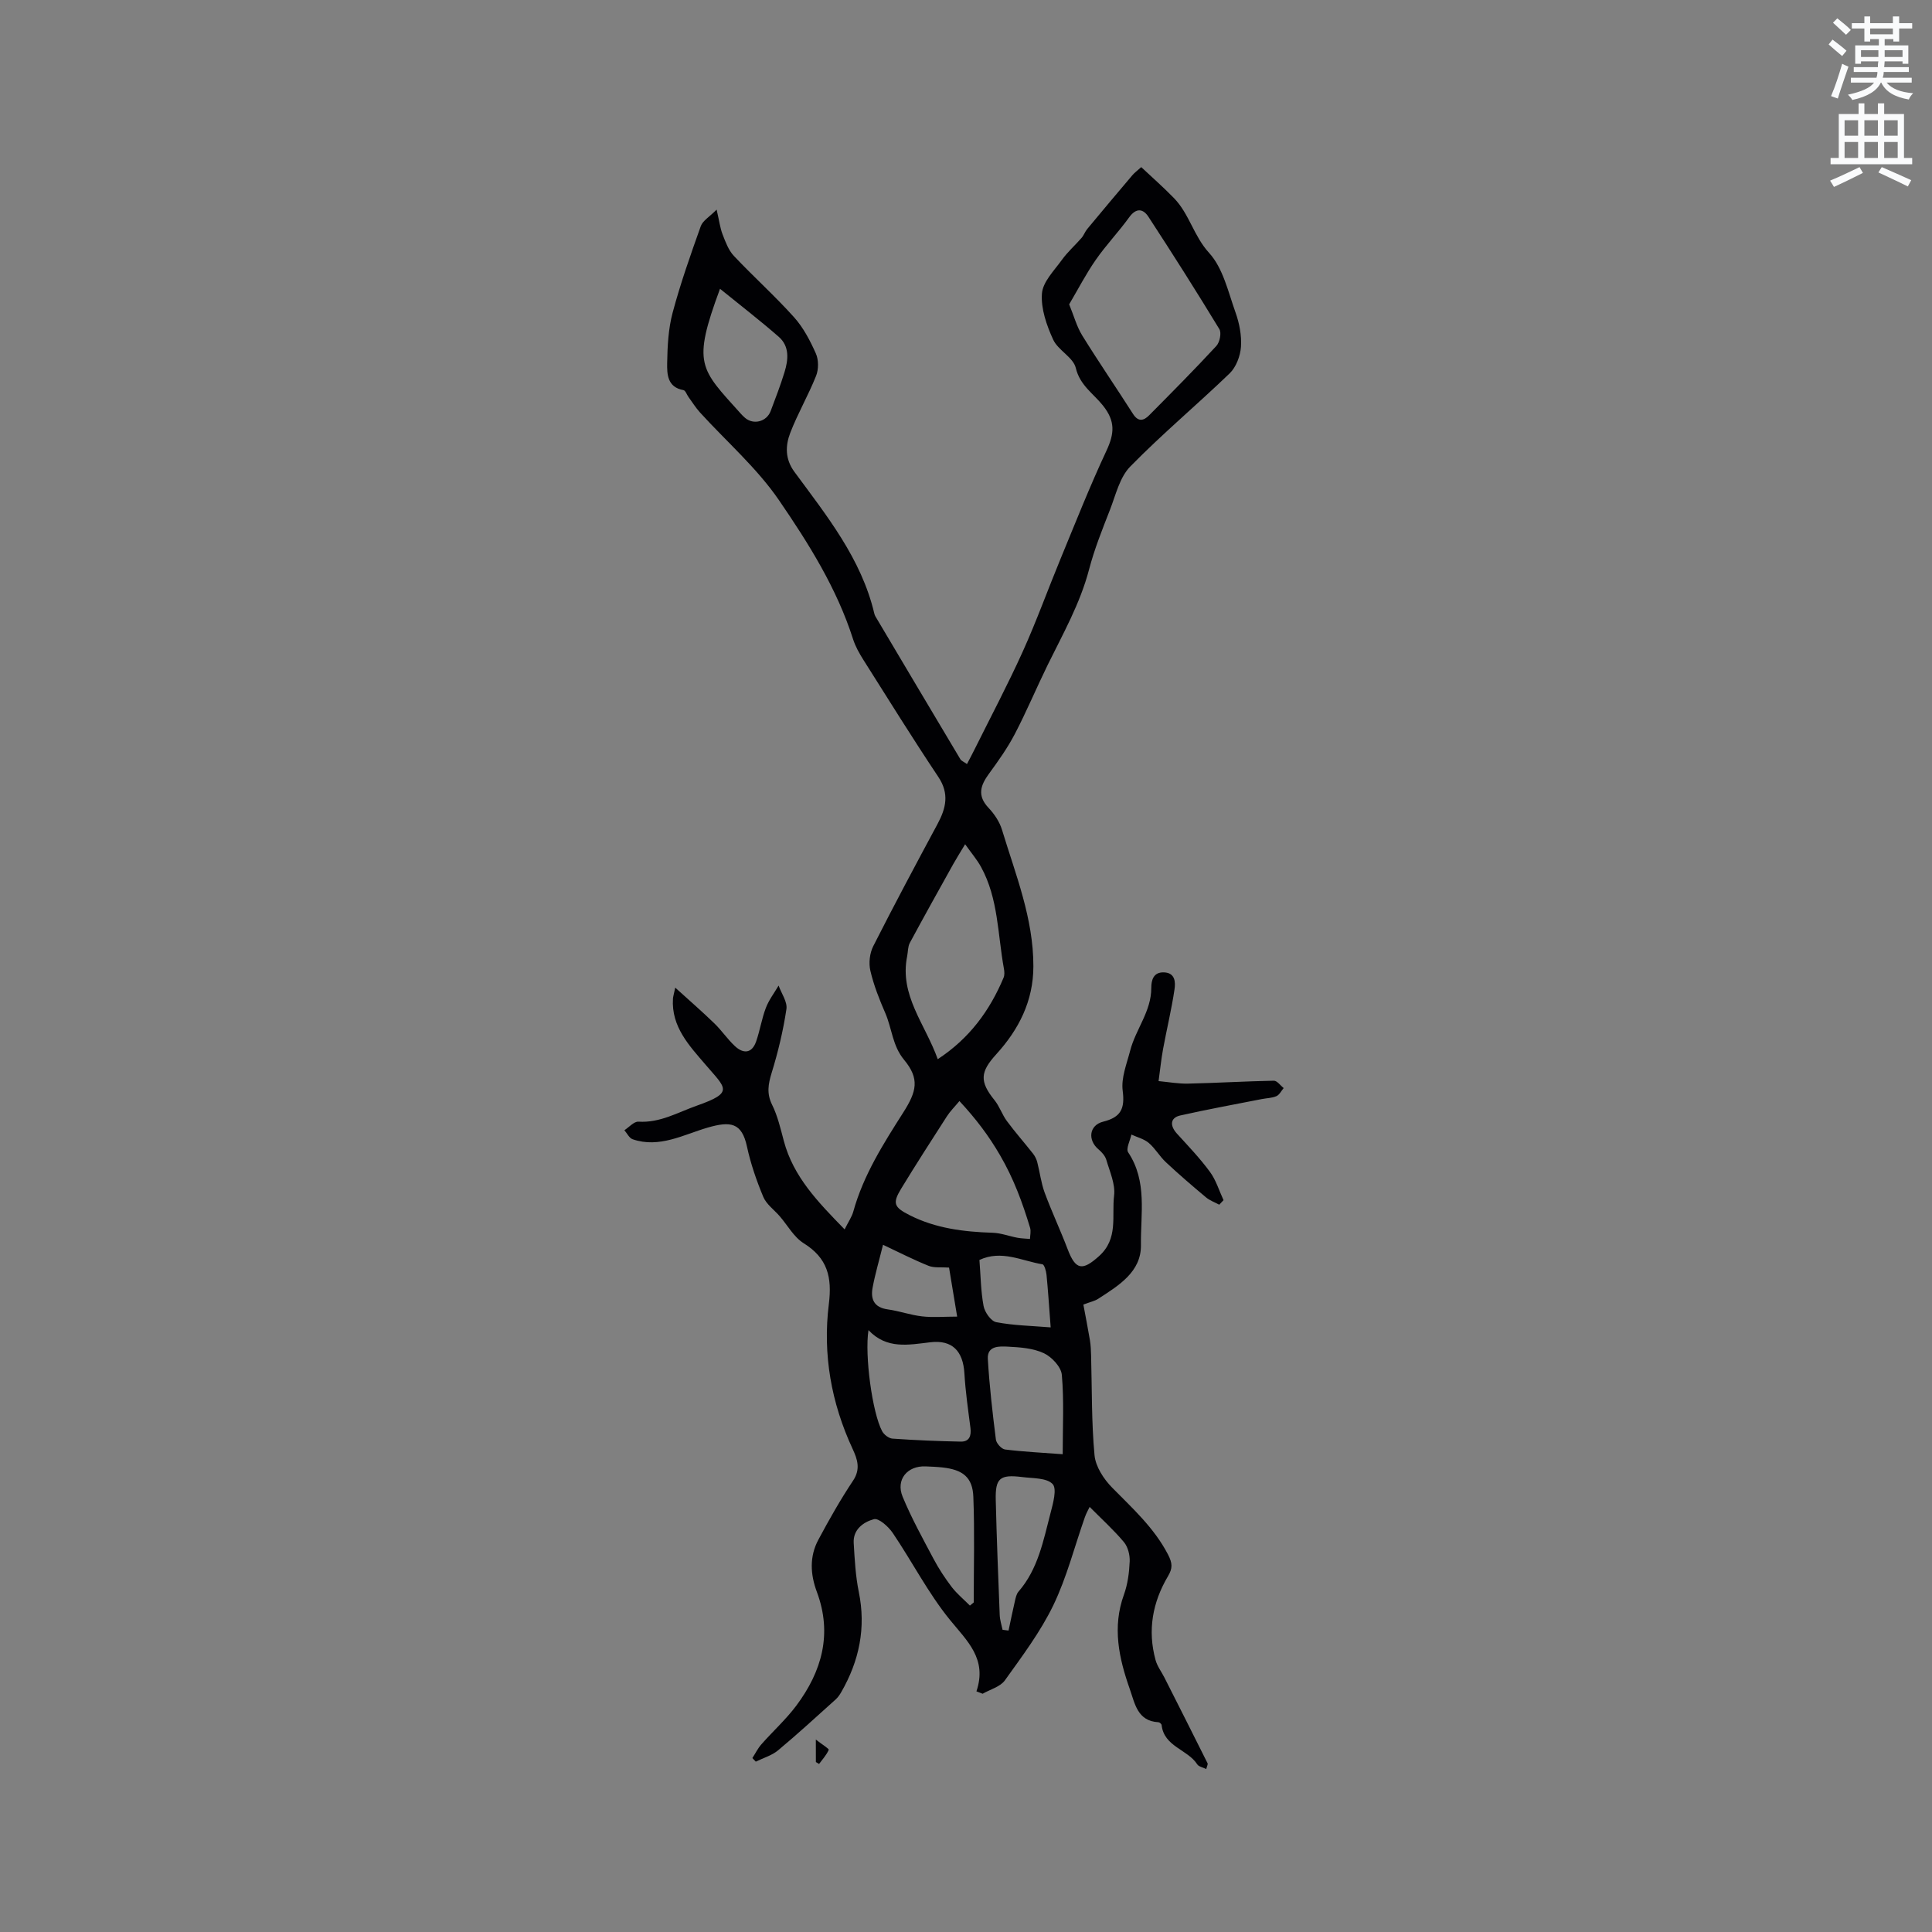 <svg enable-background="new 0 0 400 400" viewBox="0 0 400 400" xmlns="http://www.w3.org/2000/svg"><rect x="0" y="0" width="400" height="400" fill="#808080" stroke="none"/><path d="m378.6 9.2.8-1c.9.7 1.9 1.4 2.9 2.3l-.9 1.1c-1.1-.9-2-1.7-2.8-2.4zm.5 10.7c.9-2.1 1.6-4.3 2.3-6.7.4.2.8.4 1.3.6-.7 2.1-1.5 4.3-2.2 6.6zm.4-15.2.9-.9c1 .8 2 1.6 2.8 2.4l-1 1c-1-.9-1.9-1.8-2.7-2.5zm12.5-1.3h1.2v1.4h2.7v1.1h-2.7v2.7h-1.2v-.5h-1.8v1.3h4.9v3.8h-1.2v-.5h-3.7c0 .4-.1.9-.1 1.2h5.1v1h-5.2c0 .5-.1.9-.2 1.2h6v1h-5.2c1.1 1.3 2.9 2 5.5 2.2-.4.4-.7.8-.9 1.3-2.9-.5-4.8-1.6-5.7-3.5h-.1c-.8 1.7-2.7 2.9-5.9 3.6-.2-.4-.6-.8-.9-1.1 2.8-.6 4.6-1.4 5.4-2.5h-4.8v-1h5.3c.1-.3.2-.7.2-1.2h-4.9v-1h5c0-.4 0-.8.1-1.2h-3.6v.5h-1.2v-3.8h4.9v-1.3h-1.8v.5h-1.2v-2.7h-2.6v-1.1h2.6v-1.4h1.2v1.4h4.7v-1.4zm-6.7 8.4h3.6c0-.4 0-.9 0-1.4h-3.6zm1.9-4.7h4.7v-1.2h-4.7zm6.7 3.3h-3.7v1.4h3.7z" fill="#fafbfc"/><path d="m384.7 21.4h1.3v2.2h2.8v-2.2h1.3v2.2h4.1v9.1h1.7v1.3h-16.9v-1.3h1.7v-9.1h4.1v-2.2zm.3 13.2.7 1.2c-1.8.9-3.8 1.9-6 2.9-.2-.4-.5-.8-.8-1.3 2.4-1 4.4-2 6.1-2.8zm-3.1-6.5h2.8v-3.2h-2.8zm0 4.6h2.8v-3.3h-2.8zm4.1-4.6h2.8v-3.2h-2.8zm0 4.6h2.8v-3.3h-2.8zm3.6 1.9c2.1.9 4.1 1.8 6.1 2.7l-.7 1.3c-2.2-1.1-4.2-2-6.1-2.9zm3.3-9.7h-2.8v3.2h2.8zm-2.8 7.8h2.8v-3.3h-2.8z" fill="#fafbfc"/><g fill="#010104"><path d="m202.16 350.18c2.27-6.73-1.9-10.4-5.5-14.82-4.5-5.54-7.81-12.04-11.83-17.98-.89-1.31-2.9-3.12-3.9-2.85-2.11.57-4.35 2.1-4.18 4.94.2 3.38.38 6.8 1.05 10.1 1.53 7.45.1 14.28-3.62 20.75-.31.54-.68 1.09-1.14 1.51-3.95 3.55-7.86 7.15-11.94 10.55-1.29 1.08-3.07 1.58-4.62 2.35-.24-.25-.48-.49-.71-.74.62-.96 1.13-2.01 1.87-2.85 2.38-2.7 5.09-5.15 7.24-8.02 5.28-7.08 7.49-14.85 4.24-23.54-1.36-3.64-1.55-7.32.31-10.79 2.23-4.17 4.57-8.31 7.19-12.24 1.61-2.4.88-4.46-.08-6.54-4.45-9.55-6.23-19.65-4.94-30 .7-5.61-.27-9.54-5.22-12.62-2.03-1.27-3.32-3.71-4.97-5.61-1.15-1.32-2.74-2.45-3.38-3.98-1.4-3.36-2.61-6.86-3.38-10.42-1.07-4.96-3.38-5.3-8.14-3.92-4.93 1.43-10 4.32-15.53 2.41-.7-.24-1.15-1.23-1.71-1.87.97-.62 1.99-1.83 2.92-1.77 4.47.28 8.15-1.93 12.12-3.33 7.75-2.73 5.94-3.58 1.8-8.43-3.35-3.92-7.16-7.86-6.78-13.73.03-.4.16-.8.47-2.26 3 2.72 5.63 5 8.12 7.42 1.51 1.46 2.7 3.26 4.24 4.69 1.74 1.62 3.5 1.54 4.38-.94.8-2.28 1.16-4.72 2.02-6.97.62-1.64 1.74-3.09 2.64-4.63.58 1.63 1.85 3.37 1.62 4.88-.67 4.46-1.73 8.89-3.06 13.2-.71 2.33-1.06 4.25.09 6.59 1.16 2.34 1.76 4.98 2.44 7.53 1.98 7.4 7.03 12.59 12.58 18.28.78-1.58 1.49-2.58 1.8-3.7 2.09-7.54 6.24-14.06 10.36-20.53 2.76-4.34 3.41-6.95.14-10.89-2.4-2.9-2.5-6.47-3.87-9.64-1.24-2.85-2.4-5.78-3.1-8.79-.37-1.58-.14-3.63.59-5.07 4.3-8.5 8.8-16.91 13.31-25.3 1.76-3.28 2.49-6.28.17-9.76-5.33-7.98-10.4-16.14-15.53-24.26-.84-1.33-1.64-2.76-2.12-4.25-3.36-10.53-9.21-19.83-15.34-28.78-4.56-6.66-10.86-12.13-16.35-18.16-.89-.98-1.6-2.13-2.38-3.2-.36-.49-.63-1.36-1.05-1.43-3.35-.6-3.41-3.31-3.37-5.65.06-3.47.24-7.05 1.13-10.38 1.62-6.06 3.72-12.01 5.83-17.92.41-1.14 1.81-1.93 3.28-3.42.55 2.35.72 3.82 1.24 5.15.6 1.55 1.22 3.25 2.32 4.42 4.07 4.32 8.51 8.3 12.47 12.71 1.93 2.15 3.34 4.86 4.52 7.52.58 1.31.58 3.27.04 4.62-1.59 4-3.79 7.77-5.34 11.78-1.02 2.65-1.11 5.41.84 8.07 6.69 9.1 13.86 17.96 16.55 29.33.05.2.12.41.22.59 5.86 9.87 11.72 19.75 17.61 29.61.19.32.64.48 1.36.99.6-1.15 1.12-2.11 1.6-3.09 3.34-6.72 6.85-13.35 9.94-20.18 2.85-6.3 5.19-12.82 7.83-19.21 3.09-7.48 6.06-15.02 9.49-22.35 1.7-3.63 1.87-6.16-.7-9.39-1.98-2.49-4.77-4.17-5.63-7.79-.52-2.2-3.67-3.65-4.69-5.88-1.35-2.95-2.55-6.39-2.32-9.51.17-2.42 2.52-4.75 4.12-6.97 1.18-1.65 2.74-3.02 4.08-4.56.48-.55.72-1.3 1.19-1.86 3.09-3.73 6.21-7.44 9.34-11.13.4-.48.93-.86 1.83-1.67 2.28 2.14 4.63 4.2 6.8 6.44 3.15 3.25 4.07 7.84 7.26 11.33 2.88 3.15 3.94 8.06 5.46 12.32.8 2.24 1.29 4.78 1.13 7.12-.14 1.9-1 4.19-2.34 5.49-6.75 6.5-14.01 12.57-20.59 19.3-2.18 2.22-2.99 5.86-4.19 8.94-1.59 4.07-3.23 8.15-4.33 12.36-1.86 7.09-5.43 13.37-8.61 19.85-2.31 4.72-4.34 9.58-6.77 14.23-1.51 2.89-3.42 5.58-5.35 8.22-1.77 2.42-2.46 4.54-.09 7.05 1.21 1.28 2.3 2.9 2.8 4.57 2.81 9.26 6.51 18.32 6.49 28.26-.01 7.2-3.04 13.09-7.69 18.2-3.3 3.63-3.51 5.6-.37 9.48 1.05 1.3 1.58 3 2.58 4.35 1.71 2.31 3.62 4.47 5.4 6.73.4.51.72 1.14.88 1.77.54 2.08.79 4.26 1.52 6.27 1.46 3.96 3.27 7.79 4.77 11.74 1.67 4.41 3.1 4.5 6.5 1.45 4.05-3.63 2.6-8.31 3.12-12.54.29-2.37-.9-4.96-1.61-7.4-.24-.82-.94-1.6-1.62-2.17-2.28-1.92-1.95-5 .97-5.73 3.69-.92 4.52-2.7 4.04-6.42-.34-2.66.84-5.55 1.55-8.29 1.14-4.42 4.38-8.12 4.37-12.97 0-1.61.43-3.32 2.64-3.23 2.36.09 2.38 2.1 2.17 3.51-.61 4.15-1.61 8.23-2.37 12.36-.4 2.2-.62 4.43-.93 6.64 2.05.19 4.1.57 6.14.52 5.91-.13 11.82-.49 17.73-.6.67-.01 1.35.99 2.03 1.52-.49.58-.88 1.41-1.51 1.68-.93.41-2.04.4-3.07.61-5.62 1.11-11.26 2.13-16.84 3.39-2.07.47-2.19 2.09-.68 3.75 2.35 2.58 4.78 5.12 6.84 7.93 1.26 1.71 1.89 3.88 2.81 5.85-.3.31-.59.63-.89.94-.92-.5-1.95-.86-2.73-1.51-2.83-2.37-5.63-4.77-8.32-7.29-1.29-1.2-2.19-2.84-3.53-3.98-.99-.84-2.39-1.18-3.61-1.74-.26 1.25-1.16 2.93-.67 3.67 4.01 6.01 2.56 12.78 2.65 19.2.08 5.58-4.65 8.41-8.86 11.14-.69.45-1.57.62-3.06 1.19.44 2.38.94 4.88 1.36 7.39.17 1.04.21 2.1.24 3.15.19 6.89.07 13.8.71 20.65.22 2.36 1.91 4.95 3.66 6.72 4.23 4.3 8.67 8.3 11.54 13.81.96 1.85.98 2.87.02 4.5-3.22 5.42-4.27 11.24-2.58 17.39.35 1.27 1.21 2.39 1.82 3.59 2.99 5.91 5.98 11.83 8.94 17.76.11.21-.12.59-.27 1.2-.71-.35-1.55-.49-1.86-.97-2.02-3.12-6.88-3.65-7.38-8.14-.02-.22-.42-.57-.65-.58-4.37-.23-4.88-3.87-5.94-6.87-2.25-6.38-3.66-12.81-1.21-19.55.78-2.16 1.09-4.56 1.19-6.87.06-1.33-.36-3-1.19-4-2.13-2.54-4.62-4.79-7.1-7.29-.24.51-.69 1.28-.98 2.1-2.15 6.1-3.75 12.47-6.54 18.26-2.67 5.52-6.44 10.53-10.03 15.55-.96 1.34-3.04 1.87-4.6 2.77-.43-.18-.86-.34-1.29-.49zm19.2-287.17c.99 2.41 1.56 4.6 2.7 6.44 3.39 5.48 7.05 10.81 10.52 16.25 1.11 1.74 2.25 1.38 3.34.28 4.69-4.73 9.39-9.46 13.91-14.35.7-.75 1.1-2.7.63-3.48-4.76-7.84-9.68-15.59-14.69-23.27-1.11-1.7-2.55-1.89-4 .13-2.18 3.02-4.79 5.74-6.91 8.8-2.02 2.9-3.65 6.07-5.5 9.2zm-21.54 111.78c-1.18 1.97-1.86 3.03-2.47 4.13-3.02 5.42-6.04 10.83-8.98 16.29-.42.79-.37 1.83-.55 2.75-1.65 8.11 3.74 14.06 6.33 21.33 6.56-4.29 10.76-10.04 13.63-16.87.23-.54.18-1.27.07-1.87-1.3-7.08-1.14-14.5-4.73-21.04-.82-1.51-1.96-2.83-3.3-4.72zm-1.18 53.17c-1.02 1.23-1.93 2.12-2.6 3.17-3.2 4.97-6.4 9.94-9.47 14.98-1.84 3.03-1.48 3.84 1.76 5.48 5.41 2.74 11.23 3.45 17.19 3.64 1.71.05 3.4.71 5.11 1.03.86.16 1.74.17 2.62.25.02-.77.23-1.6.02-2.3-1.57-5.21-3.39-10.17-6.22-15.03-2.36-4.07-5.01-7.56-8.41-11.22zm-18.83 47.43c-.82 5.19.79 17.12 2.83 20.93.38.71 1.38 1.48 2.14 1.53 4.7.33 9.42.53 14.14.62 1.76.03 2.21-1.18 2-2.84-.48-3.75-1.03-7.51-1.25-11.28-.27-4.59-2.48-6.99-7.04-6.45-4.55.53-9.03 1.5-12.82-2.51zm40.21 25.69c0-5.74.29-11.12-.18-16.43-.14-1.64-2.08-3.71-3.71-4.48-2.22-1.04-4.92-1.23-7.44-1.36-1.76-.09-4.34-.23-4.17 2.56.33 5.57.97 11.14 1.67 16.68.1.78 1.16 1.95 1.89 2.05 3.75.47 7.53.65 11.94.98zm-70.95-241.29c-5.8 15.7-4.14 16.45 4.27 25.82.28.31.58.62.9.89 1.76 1.52 4.48.82 5.32-1.4 1-2.66 2.03-5.32 2.86-8.03.8-2.59 1.08-5.36-1.19-7.34-3.88-3.39-7.97-6.54-12.16-9.94zm51.74 272.63c.26-.22.53-.43.79-.65 0-7.29.2-14.58-.08-21.86-.15-4.05-2.18-5.63-6.4-6.09-1.16-.13-2.32-.17-3.48-.22-3.79-.16-6.22 2.74-4.76 6.28 1.83 4.43 4.17 8.66 6.42 12.9 1.08 2.04 2.37 3.99 3.77 5.83 1.08 1.39 2.48 2.54 3.74 3.81zm6.76 5.01c.41.05.83.11 1.24.16.43-2.03.84-4.06 1.31-6.08.16-.68.31-1.47.74-1.97 4.07-4.68 5.15-10.57 6.64-16.27.52-2 1.37-5.03.43-6.02-1.24-1.3-4.09-1.16-6.27-1.44-4.64-.58-5.61.21-5.5 4.75.19 7.94.51 15.88.82 23.82.04 1.03.38 2.04.59 3.05zm9.96-62.61c-.33-4.38-.54-7.64-.86-10.89-.08-.78-.45-2.11-.85-2.17-4.26-.7-8.45-3.04-13.04-.9.26 3.26.28 6.45.86 9.54.24 1.28 1.53 3.13 2.62 3.34 3.56.69 7.23.75 11.27 1.08zm-21.04-12.38c-1.65-.12-3.09.1-4.25-.37-3.13-1.26-6.15-2.81-9.42-4.35-.84 3.4-1.65 6.12-2.16 8.89-.44 2.37.31 4.09 3.11 4.48 2.4.33 4.73 1.18 7.13 1.45 2.23.26 4.52.05 7.27.05-.61-3.71-1.16-6.99-1.68-10.15z"/><path d="m168.91 360.16c1.37 1.07 2.76 1.91 2.67 2.12-.45 1.07-1.3 1.97-2 2.93-.22-.13-.44-.27-.66-.4-.01-1.18-.01-2.36-.01-4.65z"/></g></svg>